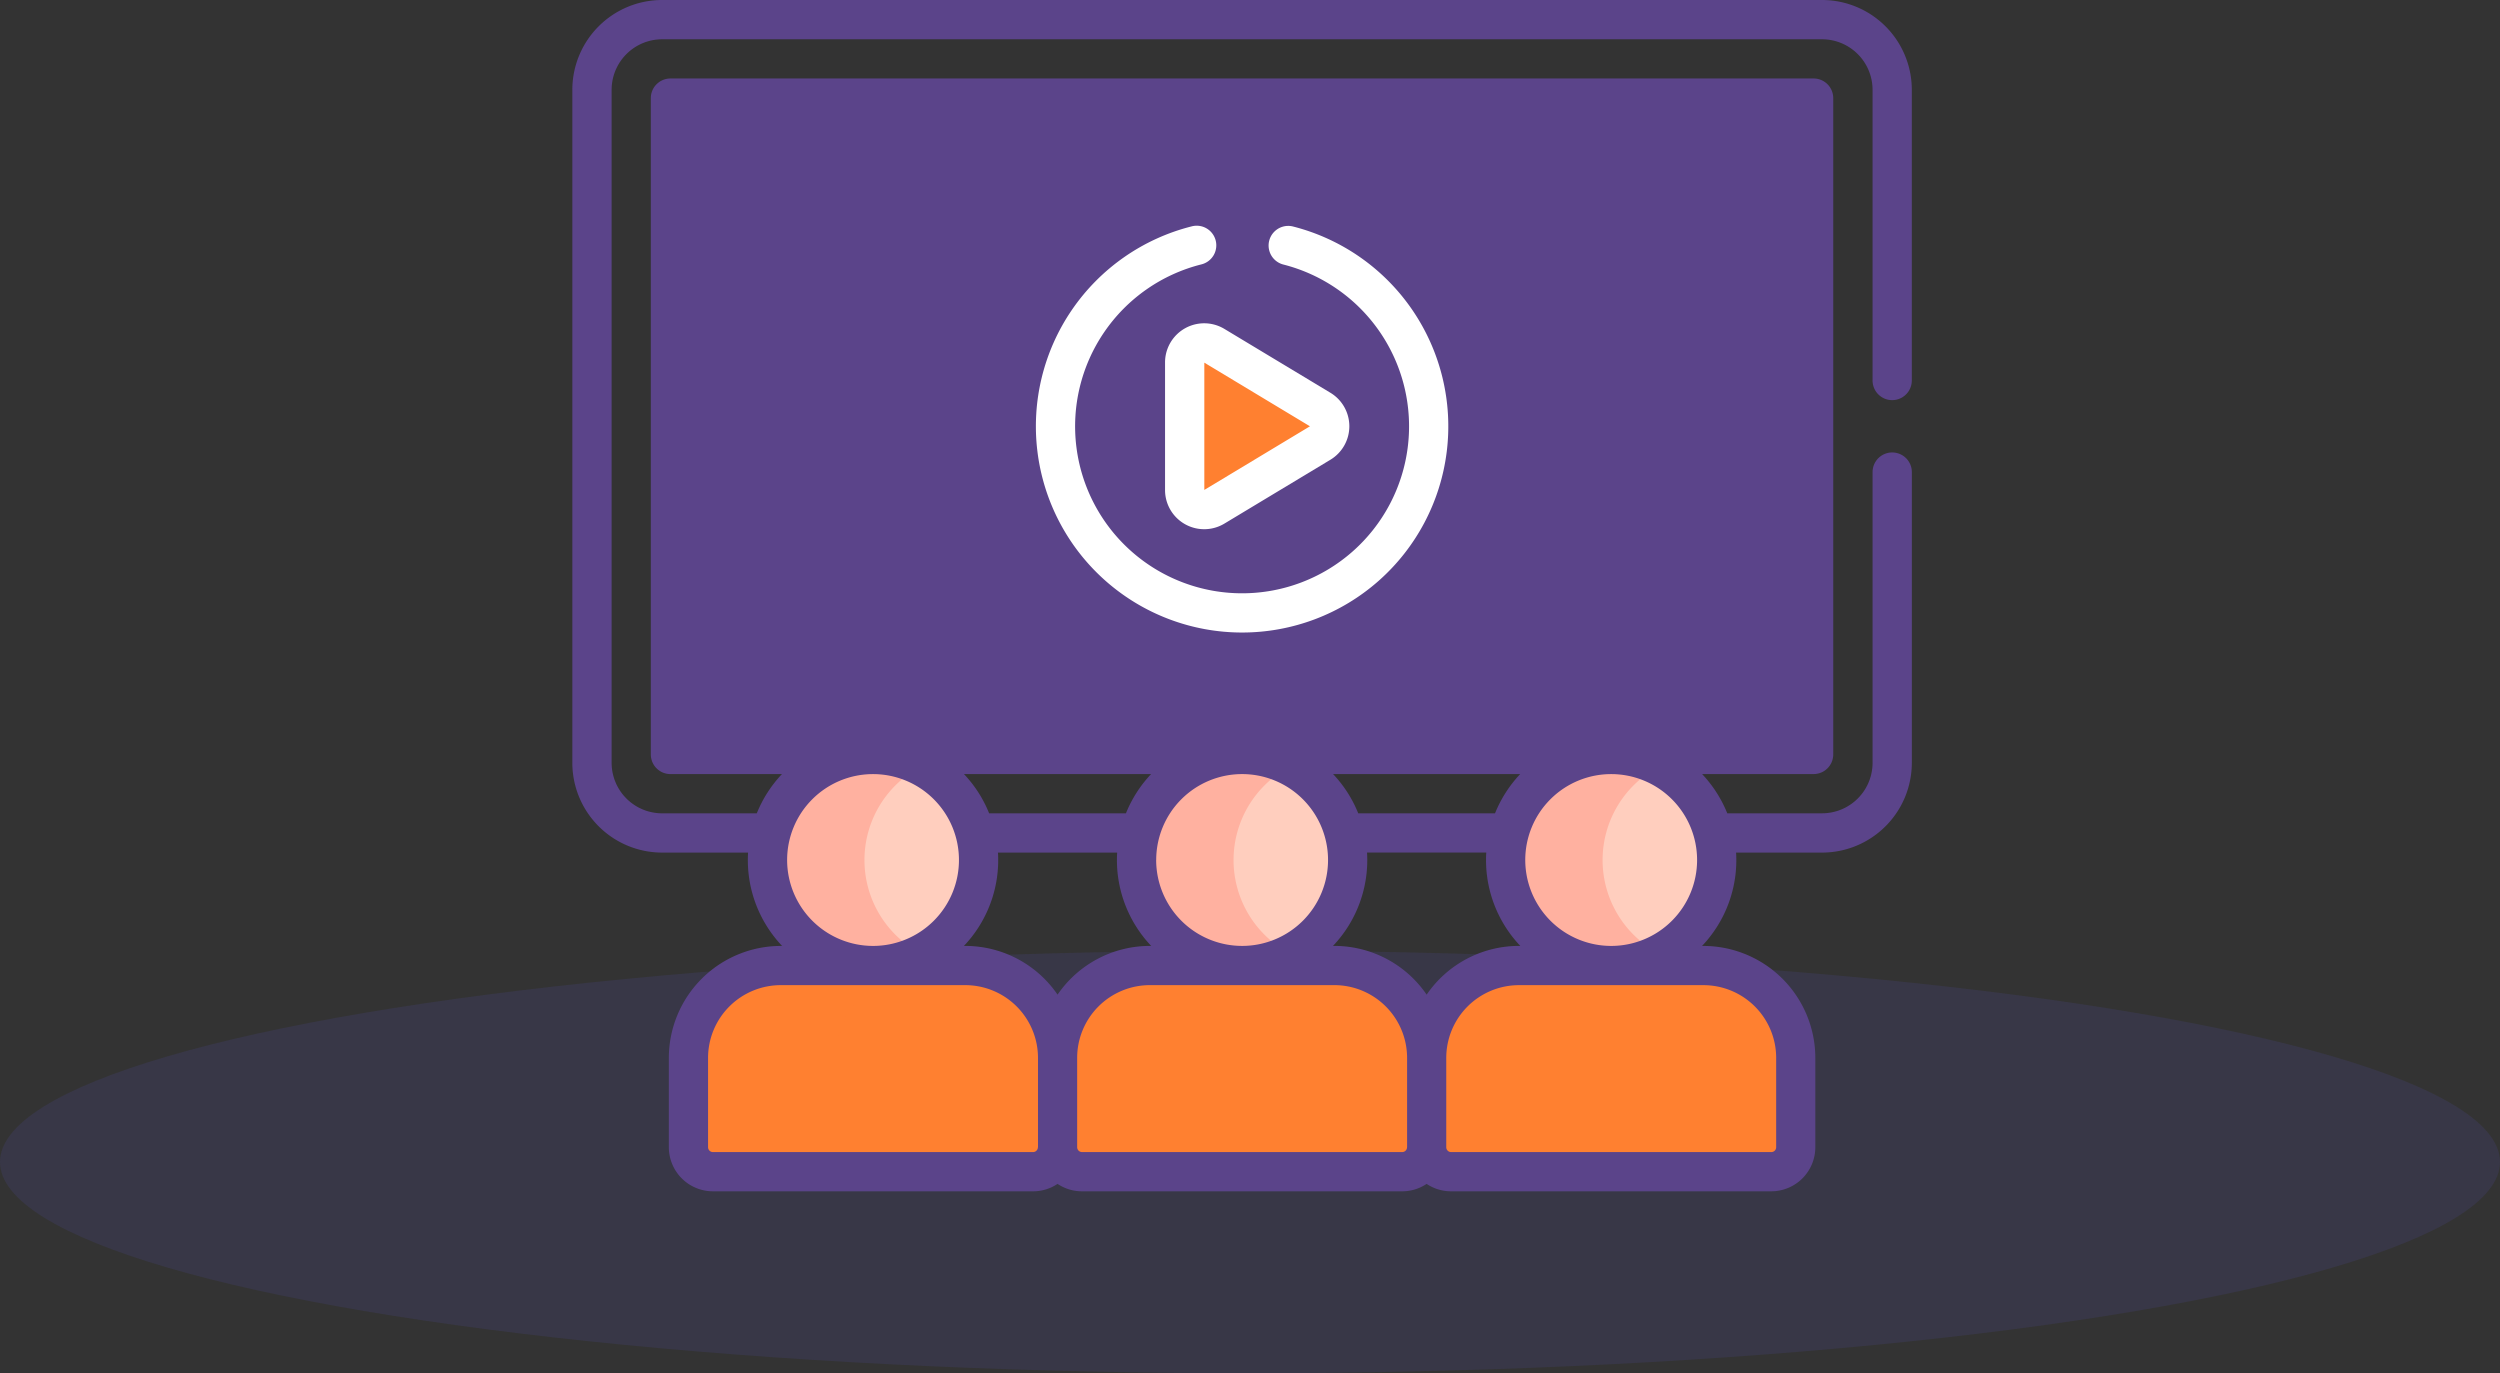 <svg xmlns="http://www.w3.org/2000/svg" width="213" height="117" viewBox="0 0 213 117">
  <rect x="0" y="0" width="213" height="117" fill="#333333" stroke="none"/>
  <g id="advanced" transform="translate(-854 -1429)">
    <ellipse id="Ellipse_194" data-name="Ellipse 194" cx="106.5" cy="18" rx="106.5" ry="18" transform="translate(854 1510)" fill="#6c63ff" opacity="0.1"/>
    <g id="training" transform="translate(902.763 1400.68)">
      <g id="Group_86" data-name="Group 86" transform="translate(1.672 29.995)">
        <circle id="Ellipse_191" data-name="Ellipse 191" cx="8.992" cy="8.992" r="8.992" transform="translate(14.952 62.61)" fill="#ffcebe"/>
        <path id="Path_357" data-name="Path 357" d="M67.958,397.4H52.249a7.892,7.892,0,0,0-7.869,7.869v7.609a2.086,2.086,0,0,0,2.085,2.085H73.741a2.086,2.086,0,0,0,2.085-2.085v-7.609A7.891,7.891,0,0,0,67.958,397.4Z" transform="translate(-36.159 -316.805)" fill="#ff8030"/>
        <circle id="Ellipse_192" data-name="Ellipse 192" cx="8.992" cy="8.992" r="8.992" transform="translate(46.399 62.61)" fill="#ffcebe"/>
        <path id="Path_358" data-name="Path 358" d="M209.038,397.4H193.328a7.892,7.892,0,0,0-7.868,7.869v7.609a2.086,2.086,0,0,0,2.085,2.085h27.276a2.086,2.086,0,0,0,2.085-2.085v-7.609A7.892,7.892,0,0,0,209.038,397.4Z" transform="translate(-145.792 -316.805)" fill="#ff8030"/>
        <circle id="Ellipse_193" data-name="Ellipse 193" cx="8.992" cy="8.992" r="8.992" transform="translate(77.846 62.61)" fill="#ffcebe"/>
        <g id="Group_85" data-name="Group 85" transform="translate(14.952 62.61)">
          <path id="Path_359" data-name="Path 359" d="M82.846,325.712a8.989,8.989,0,0,1,4.859-7.985,8.992,8.992,0,1,0,0,15.97A8.988,8.988,0,0,1,82.846,325.712Z" transform="translate(-74.581 -316.72)" fill="#ffb1a0"/>
          <path id="Path_360" data-name="Path 360" d="M223.924,325.712a8.989,8.989,0,0,1,4.859-7.985,8.992,8.992,0,1,0,0,15.97A8.988,8.988,0,0,1,223.924,325.712Z" transform="translate(-184.212 -316.72)" fill="#ffb1a0"/>
          <path id="Path_361" data-name="Path 361" d="M365,325.712a8.989,8.989,0,0,1,4.859-7.985,8.992,8.992,0,1,0,0,15.97A8.988,8.988,0,0,1,365,325.712Z" transform="translate(-293.846 -316.72)" fill="#ffb1a0"/>
        </g>
        <path id="Path_362" data-name="Path 362" d="M350.116,397.4h-15.71a7.892,7.892,0,0,0-7.868,7.869v7.609a2.086,2.086,0,0,0,2.085,2.085H355.9a2.086,2.086,0,0,0,2.085-2.085v-7.609A7.891,7.891,0,0,0,350.116,397.4Z" transform="translate(-255.424 -316.805)" fill="#ff8030"/>
        <path id="Path_363" data-name="Path 363" d="M56.974,412.876v-7.609a7.892,7.892,0,0,1,7.869-7.869H52.249a7.892,7.892,0,0,0-7.869,7.869v7.609a2.086,2.086,0,0,0,2.085,2.085H59.059A2.086,2.086,0,0,1,56.974,412.876Z" transform="translate(-36.159 -316.805)" fill="#ff8030"/>
        <path id="Path_364" data-name="Path 364" d="M198.053,412.876v-7.609a7.892,7.892,0,0,1,7.868-7.869H193.327a7.892,7.892,0,0,0-7.868,7.869v7.609a2.086,2.086,0,0,0,2.085,2.085h12.594A2.086,2.086,0,0,1,198.053,412.876Z" transform="translate(-145.792 -316.805)" fill="#ff8030"/>
        <path id="Path_365" data-name="Path 365" d="M339.132,412.876v-7.609A7.892,7.892,0,0,1,347,397.4H334.407a7.892,7.892,0,0,0-7.869,7.869v7.609a2.086,2.086,0,0,0,2.085,2.085h12.594A2.086,2.086,0,0,1,339.132,412.876Z" transform="translate(-255.424 -316.805)" fill="#ff8030"/>
        <path id="Path_366" data-name="Path 366" d="M37.5,65.835h97.407v55.923H37.5Z" transform="translate(-30.813 -59.148)" fill="#5b448a"/>
        <path id="Path_370" data-name="Path 370" d="M245.607,165.084l-9.036-5.443a1.66,1.66,0,0,0-2.516,1.422v10.886a1.66,1.66,0,0,0,2.516,1.422l9.036-5.443A1.66,1.66,0,0,0,245.607,165.084Z" transform="translate(-183.555 -131.858)" fill="#ff8030"/>
      </g>
      <g id="Group_87" data-name="Group 87" transform="translate(0 28.32)">
        <path id="Path_371" data-name="Path 371" d="M226.554,155.217V166.1a3.336,3.336,0,0,0,5.051,2.854l9.037-5.443a3.331,3.331,0,0,0,0-5.708l-9.037-5.443A3.335,3.335,0,0,0,226.554,155.217ZM238.9,160.66l-9,5.422V155.238Z" transform="translate(-176.055 -124.34)" fill="#fff"/>
        <path id="Path_372" data-name="Path 372" d="M199.062,114.685a1.672,1.672,0,0,0-.825,3.24,14.226,14.226,0,1,1-6.976,0,1.672,1.672,0,1,0-.825-3.24,17.569,17.569,0,1,0,8.627,0Z" transform="translate(-137.686 -95.394)" fill="#fff"/>
        <path id="Path_373" data-name="Path 373" d="M106.478,28.32H7.647A7.655,7.655,0,0,0,0,35.967V93.314a7.655,7.655,0,0,0,7.647,7.647h7.326a10.613,10.613,0,0,0,2.9,7.953h-.111a9.551,9.551,0,0,0-9.54,9.54v7.609a3.761,3.761,0,0,0,3.757,3.757H39.254a3.733,3.733,0,0,0,2.085-.634,3.734,3.734,0,0,0,2.085.634H70.7a3.734,3.734,0,0,0,2.085-.634,3.734,3.734,0,0,0,2.085.634h27.276a3.761,3.761,0,0,0,3.757-3.757v-7.609a9.551,9.551,0,0,0-9.54-9.54h-.111a10.613,10.613,0,0,0,2.9-7.953h7.326a7.655,7.655,0,0,0,7.647-7.647V68.541a1.672,1.672,0,0,0-3.344,0V93.314a4.308,4.308,0,0,1-4.3,4.3H98.4a10.674,10.674,0,0,0-2.143-3.344h9.5a1.672,1.672,0,0,0,1.672-1.672V36.679a1.672,1.672,0,0,0-1.672-1.672H8.359a1.672,1.672,0,0,0-1.672,1.672V92.6a1.672,1.672,0,0,0,1.672,1.672h9.5a10.62,10.62,0,0,0-2.143,3.344H7.647a4.308,4.308,0,0,1-4.3-4.3V35.967a4.308,4.308,0,0,1,4.3-4.3h98.832a4.308,4.308,0,0,1,4.3,4.3V60.739a1.672,1.672,0,0,0,3.344,0V35.967A7.655,7.655,0,0,0,106.478,28.32ZM39.667,126.063a.414.414,0,0,1-.413.414H11.978a.414.414,0,0,1-.414-.414v-7.609a6.2,6.2,0,0,1,6.2-6.2h15.71a6.2,6.2,0,0,1,6.2,6.2v7.609ZM18.3,101.593a7.32,7.32,0,1,1,7.32,7.32,7.327,7.327,0,0,1-7.32-7.32Zm23.043,11.473a9.536,9.536,0,0,0-7.868-4.154h-.111a10.613,10.613,0,0,0,2.9-7.953H46.419a10.613,10.613,0,0,0,2.9,7.953h-.111A9.536,9.536,0,0,0,41.339,113.066Zm-7.97-18.793H49.309a10.676,10.676,0,0,0-2.143,3.344H35.512A10.62,10.62,0,0,0,33.369,94.273Zm37.745,31.789a.414.414,0,0,1-.414.414H43.425a.414.414,0,0,1-.414-.414v-7.609a6.2,6.2,0,0,1,6.2-6.2h15.71a6.2,6.2,0,0,1,6.2,6.2v7.609Zm-21.372-24.47a7.32,7.32,0,1,1,7.32,7.32A7.328,7.328,0,0,1,49.742,101.593Zm23.043,11.473a9.537,9.537,0,0,0-7.869-4.154h-.111a10.613,10.613,0,0,0,2.9-7.953H77.866a10.613,10.613,0,0,0,2.9,7.953h-.111a9.536,9.536,0,0,0-7.869,4.154Zm-7.97-18.793H80.756a10.681,10.681,0,0,0-2.143,3.344H66.959A10.611,10.611,0,0,0,64.816,94.273Zm31.548,17.983a6.2,6.2,0,0,1,6.2,6.2v7.609a.414.414,0,0,1-.414.414H74.872a.414.414,0,0,1-.414-.414v-7.609a6.2,6.2,0,0,1,6.2-6.2ZM81.189,101.593a7.32,7.32,0,1,1,7.32,7.32A7.328,7.328,0,0,1,81.189,101.593ZM10.031,90.93V38.351h94.064V90.93Z" transform="translate(0 -28.32)" fill="#5b448a"/>
      </g>
    </g>
  </g>
</svg>
